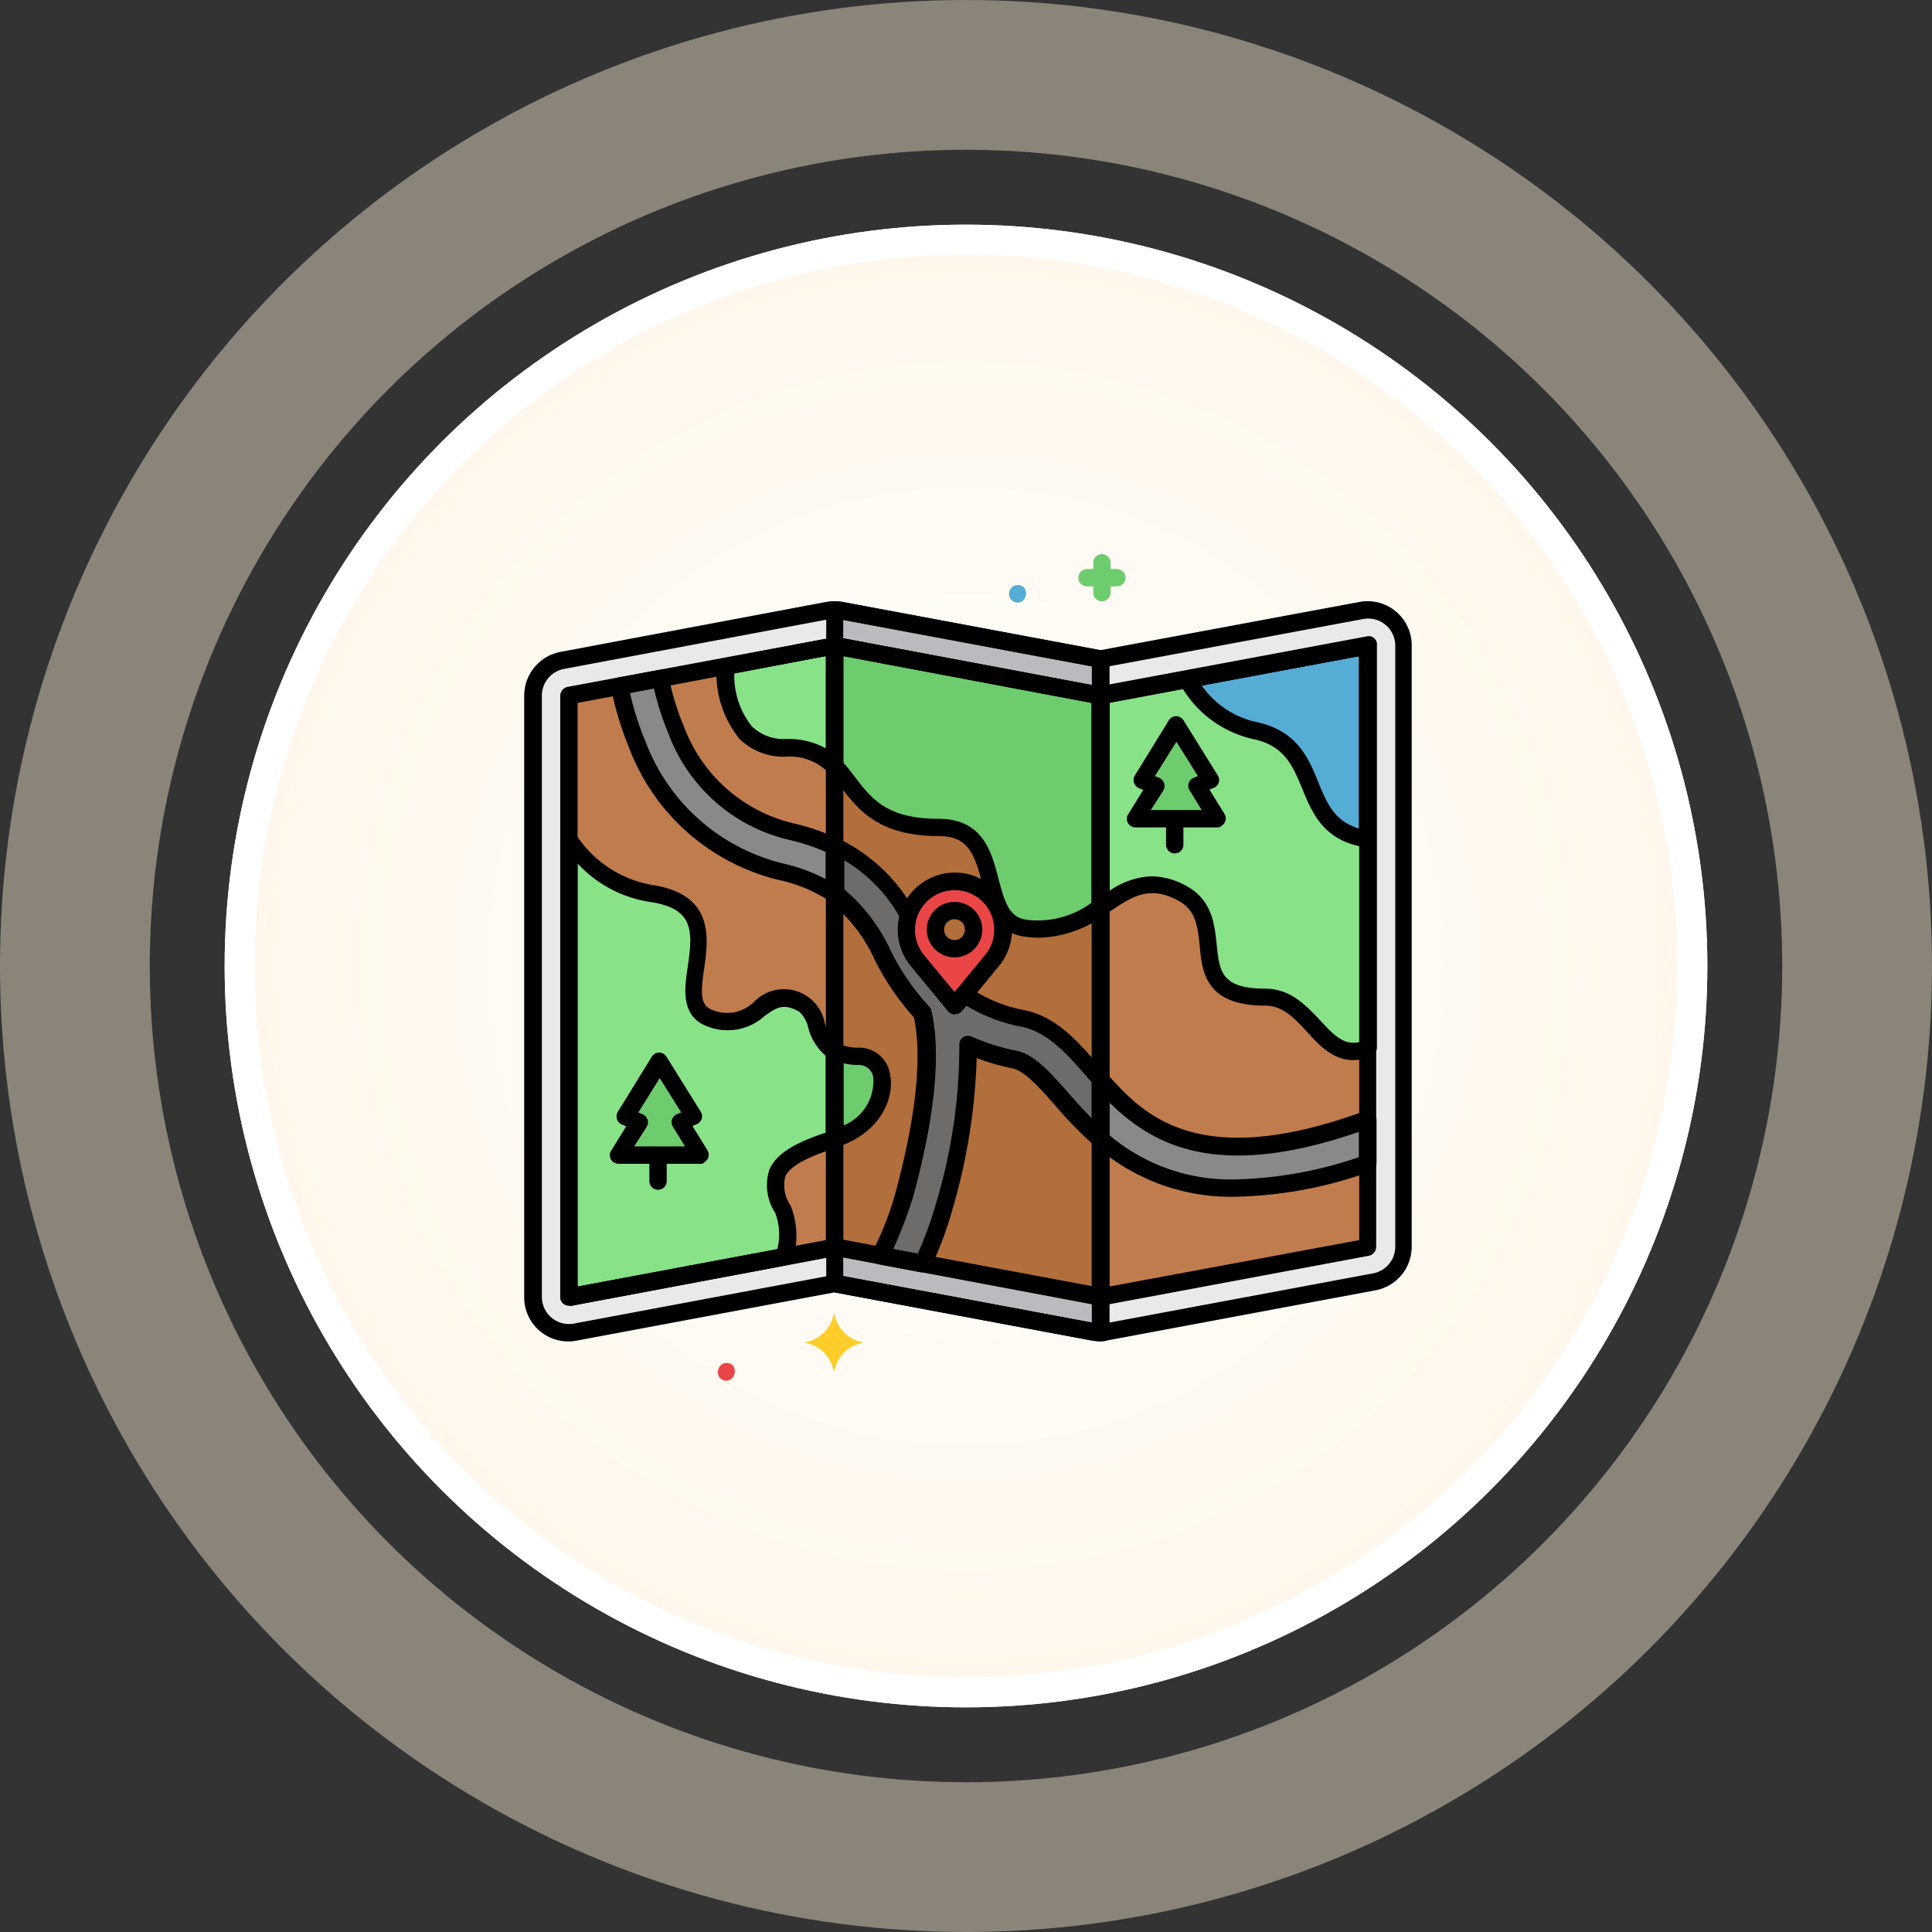 <svg xmlns="http://www.w3.org/2000/svg" xmlns:xlink="http://www.w3.org/1999/xlink" width="129" height="129" viewBox="0 0 129 129">
  <rect x="0" y="0" width="129" height="129" fill="#333333" stroke="none"/>
  <defs>
    <radialGradient id="radial-gradient" cx="0.5" cy="0.5" r="0.5" gradientUnits="objectBoundingBox">
      <stop offset="0" stop-color="#fff"/>
      <stop offset="1" stop-color="#fff7ea"/>
    </radialGradient>
  </defs>
  <g id="Grupo_1106815" data-name="Grupo 1106815" transform="translate(-2653 9067)">
    <g id="Grupo_1106810" data-name="Grupo 1106810" transform="translate(1601.429 -13230)">
      <g id="Grupo_1106777" data-name="Grupo 1106777" transform="translate(626)">
        <g id="Elipse_12307" data-name="Elipse 12307" transform="translate(440.571 4178)" stroke="#fff" stroke-width="2" fill="url(#radial-gradient)">
          <circle cx="49.5" cy="49.5" r="49.5" stroke="none"/>
          <circle cx="49.5" cy="49.5" r="48.5" fill="none"/>
        </g>
        <g id="Elipse_12308" data-name="Elipse 12308" transform="translate(425.571 4163)" fill="none" stroke="#fff0d6" stroke-width="10" opacity="0.43">
          <circle cx="64.5" cy="64.5" r="64.5" stroke="none"/>
          <circle cx="64.5" cy="64.5" r="59.5" fill="none"/>
        </g>
      </g>
    </g>
    <g id="_050-map" data-name="050-map" transform="translate(2688.001 -9030.398)">
      <path id="Trazado_902921" data-name="Trazado 902921" d="M62.46,33.165a2.347,2.347,0,0,0-1.968-.509L43.08,35.9,25.761,32.655a2.816,2.816,0,0,0-.88,0L7.145,35.99A2.362,2.362,0,0,0,5.2,38.328V78.477a2.381,2.381,0,0,0,2.385,2.385,2.855,2.855,0,0,0,.44-.046l17.3-3.242L42.64,80.816a2.813,2.813,0,0,0,.88,0l17.852-3.334a2.38,2.38,0,0,0,1.945-2.338V34.994a2.453,2.453,0,0,0-.857-1.829Zm0,0" transform="translate(-4.599 -28.483)" fill="#e9e9ea"/>
      <path id="Trazado_902922" data-name="Trazado 902922" d="M196.758,35.889l-17.319-3.242A2.849,2.849,0,0,0,179,32.6V77.566l17.319,3.242a2.843,2.843,0,0,0,.44.046Zm0,0" transform="translate(-158.277 -28.475)" fill="#bbbbbf"/>
      <path id="Trazado_902923" data-name="Trazado 902923" d="M350.251,93.348,332.4,96.683V56.533L350.251,53.2Zm0,0" transform="translate(-293.918 -46.688)" fill="#c17c4d"/>
      <path id="Trazado_902924" data-name="Trazado 902924" d="M196.759,96.683,179,93.348V53.2l17.759,3.334Zm0,0" transform="translate(-158.278 -46.688)" fill="#b26e3b"/>
      <path id="Trazado_902925" data-name="Trazado 902925" d="M43.537,93.348,25.8,96.683V56.533L43.537,53.2Zm0,0" transform="translate(-22.815 -46.688)" fill="#c17c4d"/>
      <path id="Trazado_902926" data-name="Trazado 902926" d="M332.222,307.913A13.066,13.066,0,0,0,341.3,311.2a27.949,27.949,0,0,0,8.752-1.644V306.64c-11,4.029-14.911.625-17.852-2.64v3.913Zm0,0" transform="translate(-293.741 -268.454)" fill="#898989"/>
      <path id="Trazado_902927" data-name="Trazado 902927" d="M69.532,83.23a14.249,14.249,0,0,0-2.894-1A10.9,10.9,0,0,1,58.95,75.4,15.993,15.993,0,0,1,57.932,72l-2.732.509a20.857,20.857,0,0,0,1.158,3.89,13.652,13.652,0,0,0,9.632,8.521,10.234,10.234,0,0,1,3.543,1.505Zm0,0" transform="translate(-48.81 -63.312)" fill="#898989"/>
      <path id="Trazado_902928" data-name="Trazado 902928" d="M196.38,183.781c-1.389-1.574-2.709-3.079-4.608-3.473a9.924,9.924,0,0,1-3.936-1.621l-.625.764-2.477-3.01a3.184,3.184,0,0,1-.625-2.964A11.084,11.084,0,0,0,179.2,168.8V172a11.132,11.132,0,0,1,3.2,4.075,16.523,16.523,0,0,0,2.64,3.843c.463,1.968.579,5.626-1.227,12.2a20.56,20.56,0,0,1-1.575,4.006l2.825.532a22.714,22.714,0,0,0,1.412-3.8,36.914,36.914,0,0,0,1.6-10.836,14.46,14.46,0,0,0,3.126,1c1.019.208,1.968,1.32,3.1,2.593a29.667,29.667,0,0,0,2.663,2.732v-3.936a7.36,7.36,0,0,1-.579-.625Zm0,0" transform="translate(-158.455 -148.906)" fill="#6d6c6b"/>
      <path id="Trazado_902929" data-name="Trazado 902929" d="M180.644,287.171A3.124,3.124,0,0,1,179,286.8v5.858C182.936,291.455,182.959,287.171,180.644,287.171Zm0,0" transform="translate(-158.278 -253.245)" fill="#6dcc6d"/>
      <path id="Trazado_902930" data-name="Trazado 902930" d="M41.476,175.822c-2.778-1.621-3.01,2.084-6.252.926s2.315-7.409-3.936-8.335A8.2,8.2,0,0,1,25.8,164.8v30.563l14.4-2.709a4.909,4.909,0,0,0-.116-3.172c-1.158-2.315-.463-3.473,3.45-4.677v-5.858c-1.343-.787-1.088-2.547-2.061-3.126Zm0,0" transform="translate(-22.815 -145.369)" fill="#88e288"/>
      <path id="Trazado_902931" data-name="Trazado 902931" d="M350.251,53.2,332.4,56.533V70.657c1.667-1.088,3.057-2.177,5.418-.926,3.473,1.852-.463,6.946,5.557,6.946,3.1,0,3.8,4.631,6.877,3.4Zm0,0" transform="translate(-293.918 -46.688)" fill="#88e288"/>
      <path id="Trazado_902932" data-name="Trazado 902932" d="M179,61.234c1.575,1.574,2.2,4.1,6.969,4.1,4.631,0,2.338,6.252,5.789,6.715a6.767,6.767,0,0,0,5-1.389V56.534L179,53.2Zm0,0" transform="translate(-158.278 -46.688)" fill="#6dcc6d"/>
      <path id="Trazado_902933" data-name="Trazado 902933" d="M120.245,60.007a4.23,4.23,0,0,1,3.219,1.227V53.2l-7.27,1.366c-.023,2.038.486,5.441,4.052,5.441Zm0,0" transform="translate(-102.742 -46.688)" fill="#88e288"/>
      <path id="Trazado_902934" data-name="Trazado 902934" d="M223.617,189.2a3.223,3.223,0,0,0-2.477,5.279l2.477,3.01,2.478-3.01a3.21,3.21,0,0,0-.44-4.538,3.108,3.108,0,0,0-2.038-.741Zm0,0" transform="translate(-194.884 -166.943)" fill="#ea4647"/>
      <path id="Trazado_902935" data-name="Trazado 902935" d="M239.746,207.273A1.273,1.273,0,1,1,238.472,206,1.274,1.274,0,0,1,239.746,207.273Zm0,0" transform="translate(-209.739 -181.799)" fill="#b26e3b"/>
      <path id="Trazado_902936" data-name="Trazado 902936" d="M58.5,297.052l.926-.37L57.131,293l-2.269,3.682.9.37-1.366,2.2h5.488Zm0,0" transform="translate(-48.102 -258.727)" fill="#6dcc6d"/>
      <path id="Trazado_902937" data-name="Trazado 902937" d="M356.5,103.052l.926-.37L355.131,99l-2.269,3.682.9.37-1.366,2.2h5.488Zm0,0" transform="translate(-311.602 -87.186)" fill="#6dcc6d"/>
      <path id="Trazado_902938" data-name="Trazado 902938" d="M387.07,58.849c4.909,1.019,2.594,6.506,7.572,7.247V53.2L382.6,55.446a6.78,6.78,0,0,0,4.468,3.4Zm0,0" transform="translate(-338.308 -46.688)" fill="#55acd5"/>
      <path id="Trazado_902939" data-name="Trazado 902939" d="M322.172,1.394h-.417V.977a.579.579,0,0,0-1.158,0v.417h-.417a.579.579,0,1,0,0,1.158h.417v.417a.579.579,0,0,0,1.158,0V2.552h.417a.579.579,0,1,0,0-1.158Zm0,0" transform="translate(-282.602)" fill="#6dcc6d"/>
      <path id="Trazado_902940" data-name="Trazado 902940" d="M280.779,18.708c0-.046-.023-.069-.023-.116-.023-.023-.023-.069-.046-.093s-.047-.069-.07-.092a.6.6,0,0,0-.81,0,.319.319,0,0,0-.069.092.818.818,0,0,0-.093.208.4.4,0,0,0,0,.232c0,.047.023.07.023.116.023.047.023.07.046.093s.047.07.07.093a.559.559,0,0,0,.81,0,.331.331,0,0,0,.07-.093.176.176,0,0,0,.046-.093.174.174,0,0,0,.023-.116A.272.272,0,0,0,280.779,18.708Zm0,0" transform="translate(-247.277 -15.786)" fill="#55acd5"/>
      <path id="Trazado_902941" data-name="Trazado 902941" d="M112.779,467.328c0-.047-.023-.07-.023-.116-.023-.023-.023-.07-.046-.093s-.047-.07-.07-.093a.58.58,0,0,0-.81.023.328.328,0,0,0-.069.093.811.811,0,0,0-.093.208.4.4,0,0,0,0,.232c0,.046.023.07.023.116.023.046.023.07.046.093s.047.069.07.093a.559.559,0,0,0,.81,0,.337.337,0,0,0,.07-.093.176.176,0,0,0,.046-.093.174.174,0,0,0,.023-.116A.325.325,0,0,0,112.779,467.328Zm0,0" transform="translate(-98.726 -412.47)" fill="#ea4647"/>
      <path id="Trazado_902942" data-name="Trazado 902942" d="M166.077,440.58a2.326,2.326,0,0,1-1.829-1.829c0-.023-.023-.046-.046-.023a.023.023,0,0,0-.024.023,2.325,2.325,0,0,1-1.829,1.829c-.024,0-.047.023-.024.046a.023.023,0,0,0,.024.023,2.325,2.325,0,0,1,1.829,1.829c0,.023.024.047.047.023a.023.023,0,0,0,.023-.023,2.326,2.326,0,0,1,1.829-1.829c.023,0,.046-.023.023-.046A.023.023,0,0,0,166.077,440.58Zm0,0" transform="translate(-143.526 -387.576)" fill="#ffcd29"/>
      <path id="Trazado_902943" data-name="Trazado 902943" d="M21.38,92.915a.573.573,0,0,1-.579-.579V52.187a.619.619,0,0,1,.463-.579L39.023,48.3a.551.551,0,0,1,.672.463V89.025a.618.618,0,0,1-.463.579L21.5,92.938a.21.21,0,0,0-.116-.023Zm.579-40.242V91.642l16.578-3.1V49.548ZM39.116,89" transform="translate(-18.394 -42.342)"/>
      <path id="Trazado_902944" data-name="Trazado 902944" d="M327.977,92.739a.573.573,0,0,1-.579-.579V52.011a.619.619,0,0,1,.463-.579L345.713,48.1a.55.55,0,0,1,.671.463V88.826a.618.618,0,0,1-.463.579L328.07,92.739Zm.579-40.242V91.465l16.694-3.1V49.371Zm17.273,36.329" transform="translate(-289.496 -42.165)"/>
      <path id="Trazado_902945" data-name="Trazado 902945" d="M38.481,76.965a4.509,4.509,0,0,1-.555-.046L20.7,73.7,3.5,76.919A2.943,2.943,0,0,1,0,74.024V33.852a2.977,2.977,0,0,1,2.408-2.917L20.143,27.6a2.859,2.859,0,0,1,1.088,0l17.227,3.219,17.3-3.219a2.943,2.943,0,0,1,3.5,2.894V70.644a2.956,2.956,0,0,1-2.431,2.917L38.967,76.9a1.449,1.449,0,0,1-.487.069ZM20.722,72.519h.116l17.319,3.242a1.644,1.644,0,0,0,.671,0L56.68,72.427a1.812,1.812,0,0,0,1.482-1.783V30.518a1.81,1.81,0,0,0-2.13-1.783L38.62,31.977a.323.323,0,0,1-.208,0L21.092,28.735a1.631,1.631,0,0,0-.672,0L2.662,32.069A1.812,1.812,0,0,0,1.18,33.852V74a1.81,1.81,0,0,0,2.13,1.783l17.3-3.242a.253.253,0,0,1,.116-.023Zm0,0" transform="translate(0 -24.007)"/>
      <path id="Trazado_902946" data-name="Trazado 902946" d="M192.513,77.012a3.811,3.811,0,0,1-.532-.046l-17.319-3.242a.575.575,0,0,1-.463-.579V28.18a.573.573,0,0,1,.579-.579,4.515,4.515,0,0,1,.556.046l17.319,3.242a.574.574,0,0,1,.463.579V76.433A.609.609,0,0,1,192.513,77.012Zm-17.18-4.353,16.6,3.1V31.954l-16.6-3.1Zm0,0" transform="translate(-154.032 -24.054)"/>
      <path id="Trazado_902947" data-name="Trazado 902947" d="M192.514,92.84H192.4l-17.736-3.334a.575.575,0,0,1-.463-.579V48.778a.573.573,0,0,1,.579-.579h.116l17.736,3.334a.574.574,0,0,1,.463.579V92.262a.573.573,0,0,1-.579.579Zm-17.18-4.4,16.6,3.1V52.6l-16.6-3.126Zm0,0" transform="translate(-154.033 -42.267)"/>
      <path id="Trazado_902948" data-name="Trazado 902948" d="M337.077,306.983a13.716,13.716,0,0,1-9.47-3.427.658.658,0,0,1-.208-.44V299.18a.573.573,0,0,1,.579-.579.632.632,0,0,1,.44.185c2.362,2.617,5.927,6.6,17.2,2.478a.575.575,0,0,1,.741.347.677.677,0,0,1,.047.208v2.918a.6.6,0,0,1-.394.555,28.009,28.009,0,0,1-8.937,1.69Zm-8.521-4.122a12.527,12.527,0,0,0,8.5,2.964,27.346,27.346,0,0,0,8.173-1.482v-1.69c-9.4,3.242-13.707.949-16.694-1.992v2.2Zm0,0" transform="translate(-289.496 -263.68)"/>
      <path id="Trazado_902949" data-name="Trazado 902949" d="M64.832,82.658a.556.556,0,0,1-.324-.116,9.788,9.788,0,0,0-3.357-1.413A14.269,14.269,0,0,1,51.1,72.262a21.918,21.918,0,0,1-1.2-3.983.55.55,0,0,1,.463-.671l2.732-.51a.572.572,0,0,1,.671.463,16.326,16.326,0,0,0,1,3.288,10.359,10.359,0,0,0,7.294,6.483,13.622,13.622,0,0,1,3.01,1.042.564.564,0,0,1,.324.532v3.2a.535.535,0,0,1-.556.556ZM51.171,68.626a19.688,19.688,0,0,0,1.019,3.2,13.141,13.141,0,0,0,9.239,8.2,11.8,11.8,0,0,1,2.825,1.042V79.254a13.27,13.27,0,0,0-2.454-.81,11.361,11.361,0,0,1-8.081-7.155,18.432,18.432,0,0,1-.949-2.963Zm0,0" transform="translate(-44.11 -58.966)"/>
      <path id="Trazado_902950" data-name="Trazado 902950" d="M180.46,193.012h-.116l-2.825-.533a.573.573,0,0,1-.463-.672.431.431,0,0,1,.047-.162,19.971,19.971,0,0,0,1.528-3.89c1.737-6.367,1.644-9.887,1.25-11.762a17.166,17.166,0,0,1-2.617-3.844,10.619,10.619,0,0,0-3.01-3.89A.564.564,0,0,1,174,167.8v-3.219a.573.573,0,0,1,.579-.579.987.987,0,0,1,.255.046,11.509,11.509,0,0,1,5.14,4.909.542.542,0,0,1,.046.463,2.582,2.582,0,0,0,.509,2.431l2.061,2.454.185-.232a.576.576,0,0,1,.787-.093,9.551,9.551,0,0,0,3.7,1.528c2.107.44,3.473,1.992,4.932,3.659.185.208.37.417.579.648a.628.628,0,0,1,.139.393v3.936a.573.573,0,0,1-.579.579.525.525,0,0,1-.37-.139,27.931,27.931,0,0,1-2.709-2.778c-1.019-1.158-1.968-2.223-2.778-2.408a14.961,14.961,0,0,1-2.408-.695,39.942,39.942,0,0,1-1.621,10.118,23.085,23.085,0,0,1-1.459,3.89.667.667,0,0,1-.532.3Zm-1.968-1.552,1.644.3a24.283,24.283,0,0,0,1.2-3.288,36.441,36.441,0,0,0,1.575-10.651.573.573,0,0,1,.556-.6.821.821,0,0,1,.255.047,13.8,13.8,0,0,0,3.01.949c1.2.255,2.223,1.412,3.427,2.778.486.556,1.042,1.181,1.644,1.783v-2.385l-.417-.487c-1.32-1.505-2.57-2.917-4.307-3.288a11.073,11.073,0,0,1-3.7-1.412l-.3.347a.57.57,0,0,1-.44.208.538.538,0,0,1-.44-.208l-2.478-3.01a3.729,3.729,0,0,1-.787-3.242,10.3,10.3,0,0,0-3.7-3.8v1.945a11.816,11.816,0,0,1,3.1,4.1,15.818,15.818,0,0,0,2.547,3.7.556.556,0,0,1,.162.278c.463,1.968.625,5.719-1.227,12.48a30.412,30.412,0,0,1-1.32,3.45Zm0,0" transform="translate(-153.857 -144.661)"/>
      <path id="Trazado_902951" data-name="Trazado 902951" d="M72.778,345.778a.573.573,0,0,1-.579-.579v-1.621a.579.579,0,0,1,1.158,0V345.2A.573.573,0,0,1,72.778,345.778Zm0,0" transform="translate(-63.842 -302.939)"/>
      <path id="Trazado_902952" data-name="Trazado 902952" d="M370.778,151.778a.573.573,0,0,1-.579-.579v-1.621a.579.579,0,1,1,1.158,0V151.2A.573.573,0,0,1,370.778,151.778Zm0,0" transform="translate(-327.342 -131.398)"/>
      <path id="Trazado_902953" data-name="Trazado 902953" d="M174.579,289.016a.573.573,0,0,1-.579-.579v-5.858a.573.573,0,0,1,.579-.579.546.546,0,0,1,.278.07,2.7,2.7,0,0,0,1.343.278,2.109,2.109,0,0,1,2.107,1.922c.255,1.713-.88,3.867-3.566,4.723C174.695,288.993,174.648,289.016,174.579,289.016Zm.579-5.627v4.168a3.216,3.216,0,0,0,2.014-3.126.963.963,0,0,0-.972-.926A4.1,4.1,0,0,1,175.158,283.39Zm0,0" transform="translate(-153.857 -249.001)"/>
      <path id="Trazado_902954" data-name="Trazado 902954" d="M21.38,191.522a.573.573,0,0,1-.579-.579V160.38a.573.573,0,0,1,.579-.579.535.535,0,0,1,.463.255,7.619,7.619,0,0,0,5.094,3.38c4.191.625,3.751,3.612,3.473,5.58-.255,1.713-.255,2.478.579,2.778a2.568,2.568,0,0,0,2.755-.555,2.774,2.774,0,0,1,4.7,1.32,2.448,2.448,0,0,0,.973,1.482.575.575,0,0,1,.3.509v5.858a.57.57,0,0,1-.416.556c-2.061.648-3.172,1.25-3.473,1.945a2.364,2.364,0,0,0,.347,1.922,5.328,5.328,0,0,1,.162,3.566.569.569,0,0,1-.463.44l-14.4,2.709c-.024-.023-.047-.023-.093-.023ZM21.959,162v28.248l13.337-2.5a4.006,4.006,0,0,0-.139-2.408,3.407,3.407,0,0,1-.394-2.894c.44-1,1.529-1.737,3.774-2.477v-5.117a3.683,3.683,0,0,1-1.181-1.9,2.094,2.094,0,0,0-.579-1.042c-1.089-.625-1.552-.278-2.338.278a3.662,3.662,0,0,1-3.8.695c-1.806-.648-1.552-2.524-1.32-4.029.347-2.362.394-3.843-2.5-4.283A8.271,8.271,0,0,1,21.958,162Zm0,0" transform="translate(-18.394 -140.948)"/>
      <path id="Trazado_902955" data-name="Trazado 902955" d="M345.189,75.992c-1.32,0-2.246-.972-3.056-1.875-.834-.9-1.621-1.76-2.8-1.76-3.982,0-4.214-2.223-4.376-3.983-.139-1.273-.232-2.385-1.436-3.033-1.922-1.019-3.01-.3-4.515.695l-.3.185a.591.591,0,0,1-.81-.162.529.529,0,0,1-.093-.324V51.611a.618.618,0,0,1,.463-.579L346.116,47.7a.551.551,0,0,1,.672.463v27a.571.571,0,0,1-.37.533,2.6,2.6,0,0,1-1.227.3ZM331.76,63.721a4.905,4.905,0,0,1,2.269.625c1.76.926,1.921,2.593,2.06,3.936.185,1.783.3,2.94,3.242,2.94,1.69,0,2.732,1.135,3.659,2.107.972,1.065,1.621,1.69,2.64,1.459V49.018l-16.694,3.1V64.693A5.18,5.18,0,0,1,331.76,63.721Zm0,0" transform="translate(-289.852 -41.812)"/>
      <path id="Trazado_902956" data-name="Trazado 902956" d="M188.439,68.274a7.216,7.216,0,0,1-1-.07c-1.968-.278-2.408-2.014-2.825-3.566-.509-1.945-.926-3.149-2.894-3.149-4.029,0-5.395-1.783-6.483-3.2-.278-.37-.579-.718-.88-1.065a.558.558,0,0,1-.162-.417V48.779a.573.573,0,0,1,.579-.579h.116l17.736,3.334a.574.574,0,0,1,.463.579V66.237a.6.6,0,0,1-.255.486,7.727,7.727,0,0,1-4.4,1.552ZM175.334,56.582c.3.324.556.671.81,1,1.088,1.412,2.107,2.755,5.557,2.755,2.964,0,3.543,2.223,4.006,4.029.417,1.574.718,2.547,1.852,2.709a6.031,6.031,0,0,0,4.353-1.135V52.6l-16.578-3.126Zm0,0" transform="translate(-154.033 -42.267)"/>
      <path id="Trazado_902957" data-name="Trazado 902957" d="M118.872,57.49a.666.666,0,0,1-.417-.162,3.586,3.586,0,0,0-2.825-1.065,4.207,4.207,0,0,1-3.1-1.181A6.956,6.956,0,0,1,111,50.242a.572.572,0,0,1,.463-.556L118.78,48.3a.551.551,0,0,1,.672.463v8.15a.588.588,0,0,1-.579.579Zm-6.692-6.784a5.415,5.415,0,0,0,1.181,3.543,3.062,3.062,0,0,0,2.292.833,5.233,5.233,0,0,1,2.64.625V49.548Zm0,0" transform="translate(-98.15 -42.342)"/>
      <path id="Trazado_902958" data-name="Trazado 902958" d="M219.24,193.515a.539.539,0,0,1-.44-.208l-2.477-3.01a3.815,3.815,0,1,1,5.881,0l-2.478,3.01a.706.706,0,0,1-.486.208Zm0-8.289a2.648,2.648,0,0,0-2.037,4.33l2.037,2.477,2.038-2.477a2.638,2.638,0,0,0-2.038-4.33Zm0,0" transform="translate(-190.507 -162.391)"/>
      <path id="Trazado_902959" data-name="Trazado 902959" d="M234.051,204.7a1.852,1.852,0,1,1,1.852-1.852A1.858,1.858,0,0,1,234.051,204.7Zm0-2.547a.695.695,0,1,0,.695.695A.682.682,0,0,0,234.051,202.158Zm0,0" transform="translate(-205.318 -177.378)"/>
      <path id="Trazado_902960" data-name="Trazado 902960" d="M55.465,295.282H49.978a.573.573,0,0,1-.579-.579.468.468,0,0,1,.093-.3l1-1.621-.278-.116a.589.589,0,0,1-.324-.764c.023-.023.023-.07.046-.093l2.269-3.682a.569.569,0,0,1,.787-.185.7.7,0,0,1,.185.185l2.292,3.682a.565.565,0,0,1-.185.787c-.023.023-.046.023-.093.046l-.278.116,1,1.621a.565.565,0,0,1-.185.787.271.271,0,0,1-.255.116Zm-4.446-1.158h3.4l-.81-1.32a.564.564,0,0,1,.185-.787c.024-.023.047-.023.093-.047l.278-.116-1.436-2.292L51.3,291.855l.278.116a.589.589,0,0,1,.324.764c-.023.023-.023.07-.046.093Zm0,0" transform="translate(-43.681 -254.179)"/>
      <path id="Trazado_902961" data-name="Trazado 902961" d="M353.645,101.282h-5.464a.573.573,0,0,1-.579-.579.467.467,0,0,1,.092-.3l1-1.621-.278-.116a.589.589,0,0,1-.324-.764c.023-.023.023-.07.046-.093l2.269-3.682a.569.569,0,0,1,.787-.185.7.7,0,0,1,.185.185l2.292,3.682a.565.565,0,0,1-.185.787c-.023.023-.046.023-.092.046l-.278.116,1,1.621a.565.565,0,0,1-.185.787A.336.336,0,0,1,353.645,101.282Zm-4.446-1.158h3.4l-.81-1.32a.565.565,0,0,1,.185-.787c.024-.023.047-.023.093-.047l.278-.116-1.436-2.292-1.435,2.292.278.116a.589.589,0,0,1,.324.764c-.023.023-.023.07-.046.093Zm0,0" transform="translate(-307.361 -82.638)"/>
      <path id="Trazado_902962" data-name="Trazado 902962" d="M390.141,62.329h-.093c-2.848-.417-3.612-2.269-4.284-3.913-.648-1.552-1.181-2.894-3.311-3.334a7.413,7.413,0,0,1-4.862-3.682.572.572,0,0,1,.208-.787c.07-.023.116-.069.185-.069l12.04-2.246a.551.551,0,0,1,.671.463V61.773a.535.535,0,0,1-.555.556ZM379.05,51.516a6.01,6.01,0,0,0,3.635,2.431c2.732.579,3.5,2.408,4.145,4.029.579,1.389,1.065,2.593,2.709,3.08V49.548Zm0,0" transform="translate(-333.808 -42.342)"/>
    </g>
  </g>
</svg>
